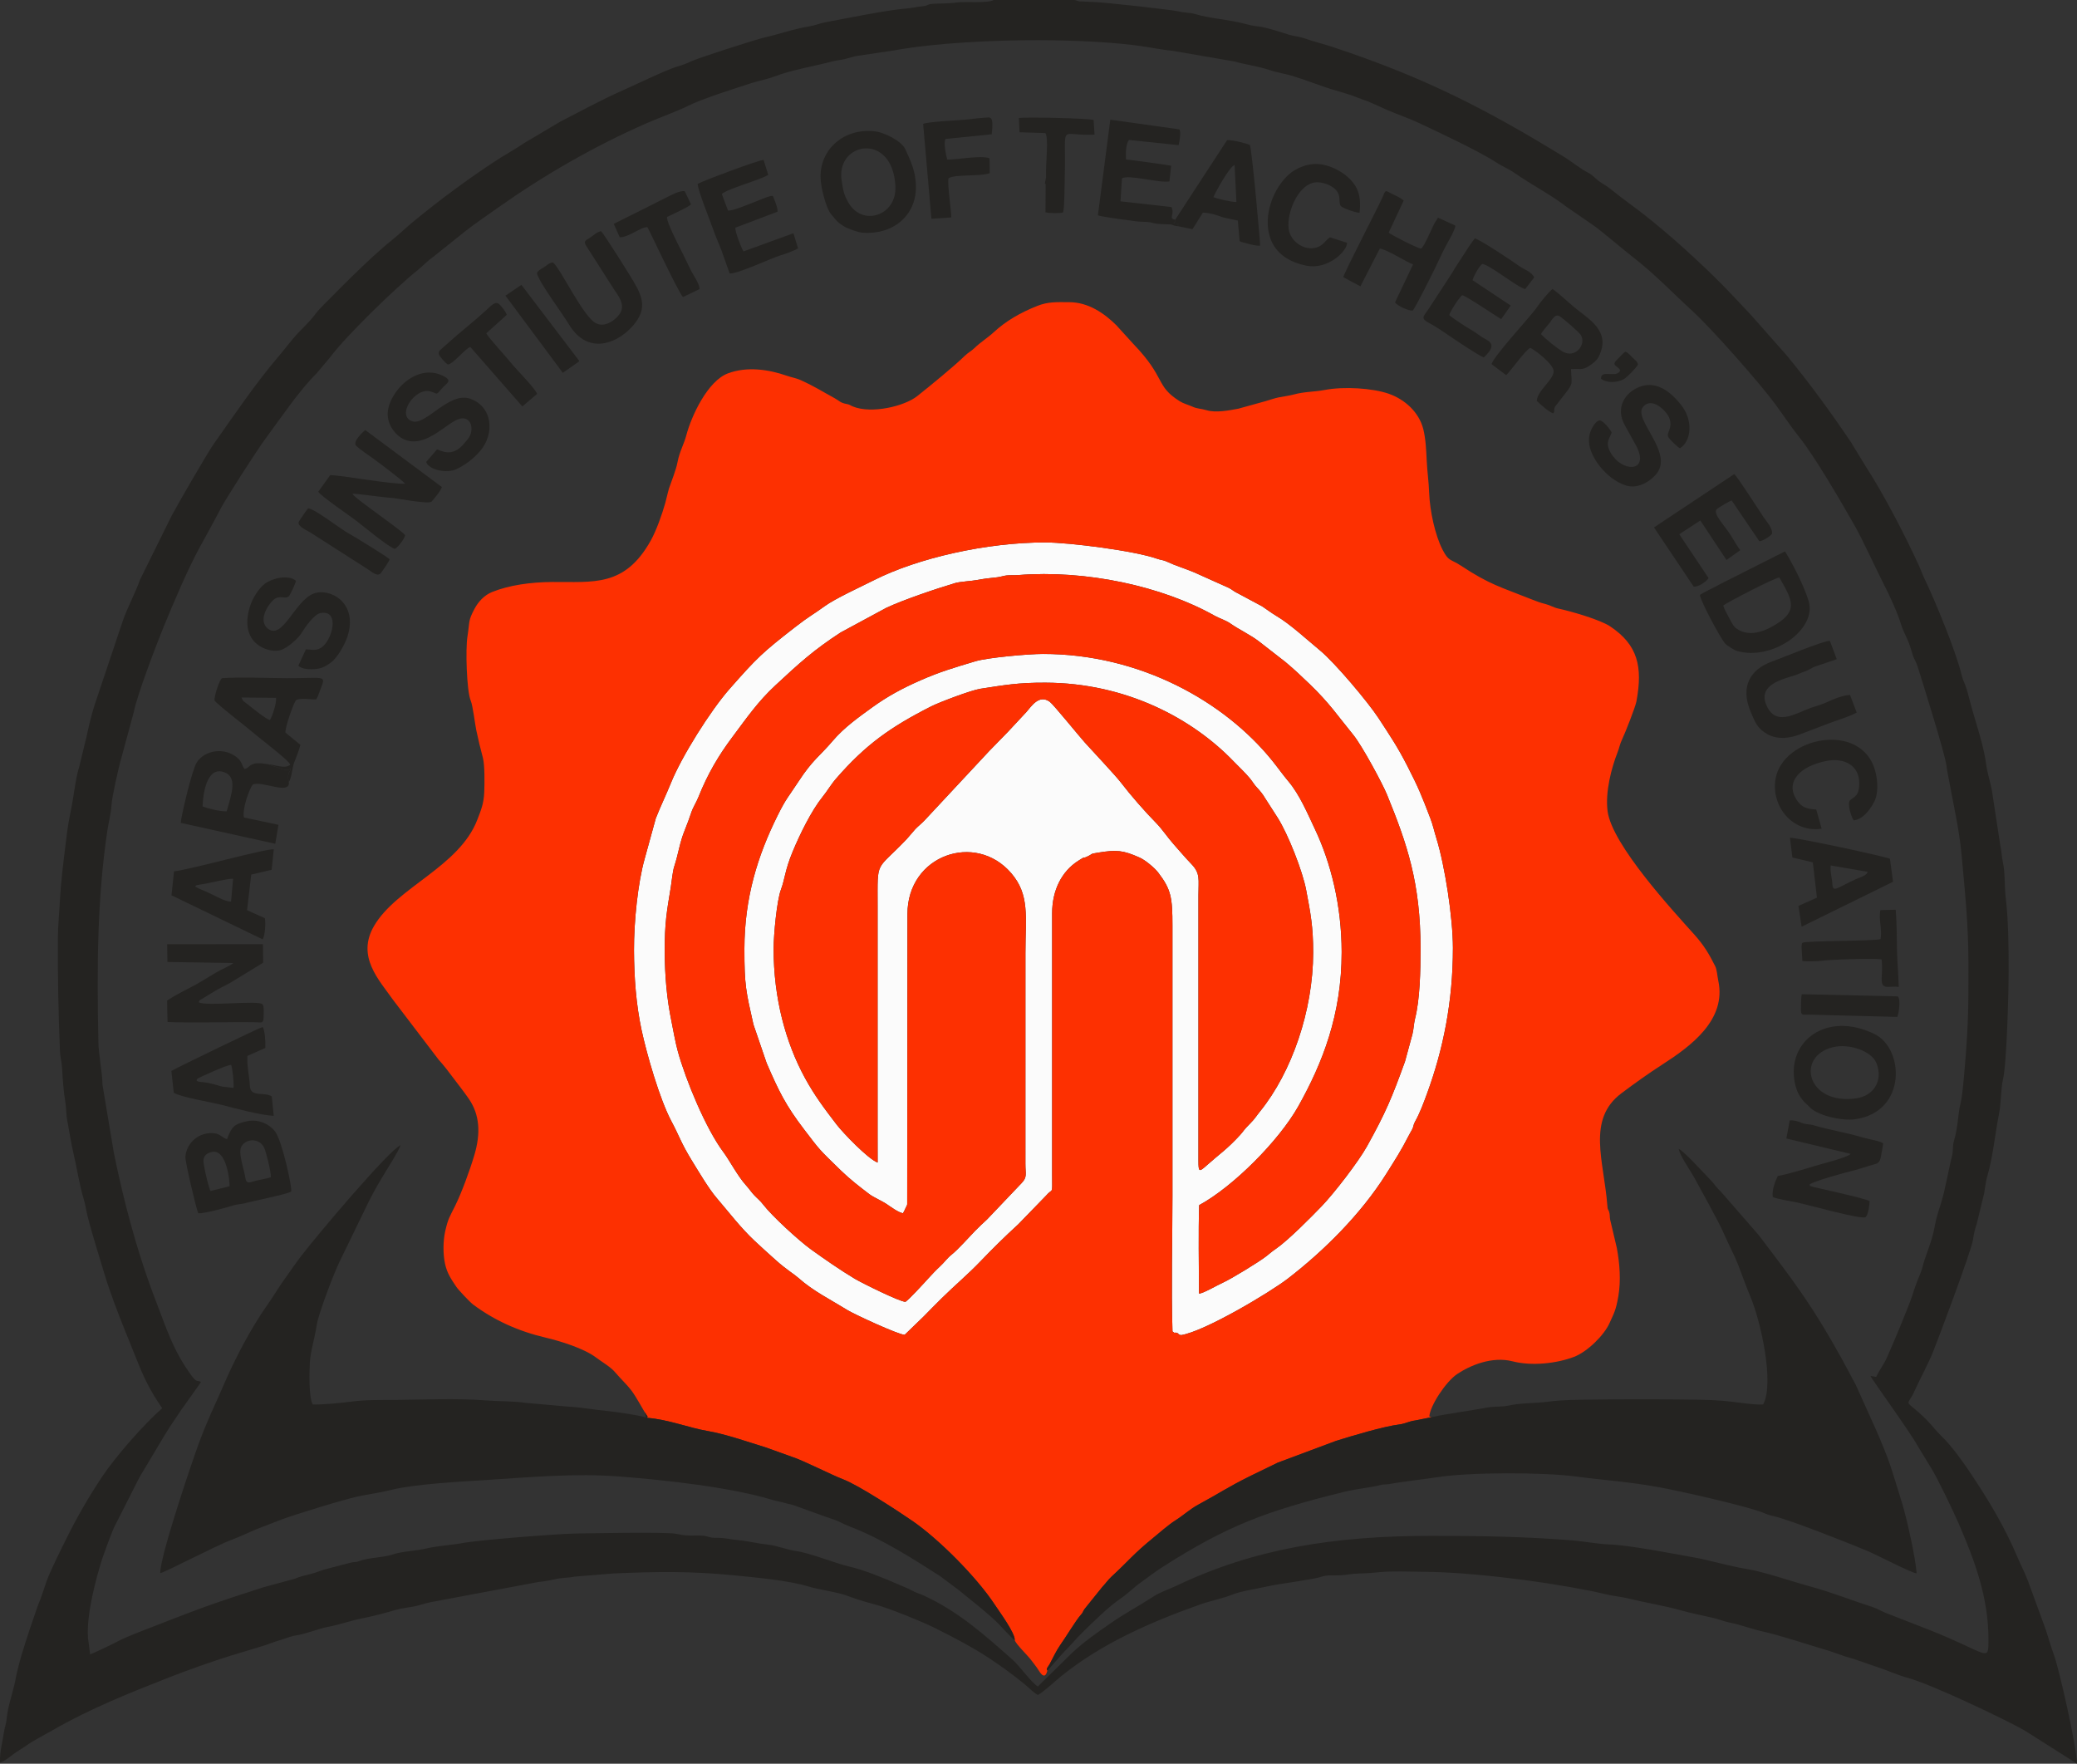 <svg width="53" height="45" viewBox="0 0 53 45" fill="none" xmlns="http://www.w3.org/2000/svg">
<rect x="0" y="0" width="53" height="45" fill="#333333" stroke="none"/>
<g clip-path="url(#clip0_2464_5842)">
<path fill-rule="evenodd" clip-rule="evenodd" d="M22.394 28.92L22.395 29.662C22.148 29.569 21.515 28.908 21.349 28.693C21.046 28.297 20.791 27.963 20.539 27.501C20.05 26.603 19.739 25.471 19.741 24.205C19.741 23.849 19.823 22.977 19.927 22.7C20.032 22.419 20.029 22.205 20.225 21.734C20.408 21.292 20.704 20.687 20.983 20.341C21.119 20.172 21.202 20.018 21.342 19.858C22.083 19.007 22.715 18.553 23.763 18.022C23.962 17.921 24.78 17.61 25.015 17.574C25.642 17.477 25.981 17.416 26.674 17.418C28.739 17.423 30.433 18.336 31.484 19.431C31.629 19.582 31.769 19.708 31.896 19.862C31.967 19.948 32.004 20.023 32.079 20.099C32.147 20.17 32.226 20.267 32.272 20.349L32.602 20.863C32.869 21.284 33.24 22.23 33.329 22.703C33.441 23.296 33.51 23.635 33.509 24.311C33.506 25.784 32.965 27.356 32.151 28.36C32.05 28.484 32.025 28.541 31.904 28.662C31.715 28.852 31.749 28.842 31.649 28.953C31.312 29.324 31.108 29.451 30.788 29.738C30.597 29.908 30.582 29.905 30.581 29.615V22.837C30.581 22.439 30.635 22.288 30.402 22.046C30.244 21.882 30.088 21.697 29.945 21.535C29.791 21.362 29.66 21.16 29.507 21.003C29.22 20.712 28.853 20.293 28.603 19.966C28.464 19.783 27.884 19.169 27.684 18.947C27.542 18.79 26.881 17.973 26.788 17.906C26.513 17.708 26.32 18.02 26.191 18.166L25.723 18.669C25.559 18.84 25.409 18.992 25.244 19.16L23.607 20.916C23.517 21.014 23.437 21.07 23.359 21.152L23.134 21.412C22.34 22.245 22.394 21.912 22.394 23.089L22.394 28.92V28.92ZM16.962 24.268C16.961 23.54 17.012 23.273 17.119 22.62C17.143 22.477 17.163 22.235 17.205 22.108C17.314 21.775 17.34 21.507 17.474 21.18C17.529 21.046 17.599 20.855 17.639 20.733C17.685 20.593 17.769 20.472 17.824 20.333C18.058 19.746 18.337 19.273 18.695 18.797C19.05 18.323 19.338 17.902 19.787 17.486C20.397 16.919 20.762 16.586 21.452 16.137L22.615 15.509C23.06 15.301 23.876 15.025 24.379 14.875C24.489 14.842 24.799 14.824 24.926 14.8C25.128 14.763 25.214 14.754 25.447 14.729C25.53 14.72 25.611 14.69 25.685 14.682C25.776 14.672 25.883 14.68 25.977 14.673C27.709 14.534 29.656 14.956 30.993 15.709C31.115 15.778 31.275 15.824 31.391 15.905C31.625 16.069 31.906 16.196 32.129 16.368L32.805 16.894C33.022 17.076 33.211 17.254 33.422 17.457C33.925 17.941 34.13 18.257 34.532 18.75C34.755 19.023 35.274 19.985 35.392 20.273C35.902 21.521 36.249 22.521 36.249 24.205C36.249 24.768 36.233 25.5 36.109 25.989C36.075 26.123 36.074 26.264 36.041 26.39L35.852 27.084C35.519 28.003 35.363 28.383 34.88 29.251C34.665 29.639 34.04 30.449 33.727 30.774C33.47 31.041 32.878 31.641 32.56 31.861C32.449 31.937 32.409 31.976 32.31 32.054C32.132 32.194 31.415 32.632 31.206 32.726C31.053 32.795 30.695 33.006 30.595 33.005C30.593 32.282 30.578 31.441 30.599 30.749C31.463 30.282 32.637 29.105 33.131 28.224C33.744 27.129 34.237 25.894 34.236 24.29C34.234 23.108 33.962 22.018 33.555 21.158C33.364 20.753 33.163 20.275 32.877 19.936C32.734 19.766 32.607 19.585 32.461 19.404C31.249 17.904 29.098 16.683 26.611 16.685C26.244 16.685 25.208 16.777 24.89 16.872C24.356 17.032 23.983 17.14 23.485 17.36C23.018 17.565 22.649 17.766 22.265 18.042C21.913 18.297 21.538 18.562 21.249 18.903C20.916 19.296 20.742 19.379 20.38 19.933C20.111 20.345 20.064 20.361 19.836 20.82C19.333 21.835 18.998 22.905 18.995 24.205C18.994 25.149 19.038 25.306 19.226 26.14L19.563 27.125C19.873 27.842 20.047 28.201 20.522 28.822C20.937 29.365 20.884 29.307 21.46 29.867C21.693 30.094 21.929 30.274 22.184 30.469C22.288 30.547 22.514 30.646 22.617 30.716C22.718 30.784 22.926 30.94 23.043 30.955L23.087 30.87C23.142 30.735 23.127 30.816 23.149 30.728L23.156 23.321C23.156 21.816 24.889 21.218 25.802 22.276C26.282 22.834 26.166 23.39 26.166 24.311L26.166 29.699C26.166 29.961 26.217 30.033 26.067 30.188L25.184 31.116C25.106 31.185 24.967 31.318 24.882 31.405C24.706 31.587 24.448 31.88 24.283 32.011C24.163 32.106 24.094 32.215 23.98 32.318C23.9 32.39 23.771 32.526 23.69 32.616C23.555 32.766 23.196 33.156 23.106 33.215C22.968 33.219 21.988 32.732 21.813 32.628C21.435 32.401 21.03 32.119 20.691 31.875C20.387 31.655 19.701 31.029 19.472 30.731C19.39 30.625 19.341 30.595 19.246 30.495C19.175 30.421 19.115 30.328 19.036 30.242C18.826 30.012 18.605 29.589 18.463 29.401C18.014 28.804 17.498 27.558 17.297 26.825C17.227 26.571 17.186 26.307 17.133 26.053C17.016 25.485 16.963 24.895 16.962 24.268L16.962 24.268ZM16.178 24.247C16.18 24.945 16.233 25.633 16.369 26.271C16.505 26.907 16.835 28.048 17.13 28.603C17.345 29.007 17.375 29.157 17.657 29.616C17.831 29.898 18.083 30.327 18.288 30.566C18.599 30.93 18.897 31.323 19.258 31.662C19.422 31.816 19.62 31.994 19.799 32.154C20.06 32.389 20.259 32.504 20.377 32.609C20.749 32.94 21.178 33.15 21.624 33.426C21.788 33.528 22.925 34.056 23.085 34.057L23.568 33.59C23.723 33.43 23.875 33.279 24.041 33.114C24.379 32.781 24.697 32.519 25.023 32.178C25.327 31.861 25.65 31.541 25.982 31.239L26.688 30.511C26.875 30.289 26.848 30.52 26.848 29.972V23.3C26.848 22.715 27.091 22.23 27.52 21.959C27.731 21.825 27.598 21.921 27.736 21.858C27.908 21.779 27.792 21.791 28.025 21.754C28.495 21.678 28.656 21.693 29.077 21.879C29.226 21.944 29.464 22.145 29.552 22.26C29.887 22.695 29.918 22.91 29.918 23.616V30.519C29.918 31.656 29.885 32.84 29.919 33.971C30.004 34.04 29.952 33.978 30.038 34.011C30.13 34.047 30 34.031 30.137 34.065C30.737 33.973 32.408 32.974 32.861 32.625C33.782 31.916 34.728 30.977 35.373 29.952C35.604 29.584 35.75 29.361 35.942 28.985C35.982 28.906 35.993 28.894 36.032 28.822C36.078 28.735 36.059 28.708 36.107 28.621C36.231 28.402 36.329 28.136 36.421 27.884C36.826 26.773 37.075 25.564 37.075 24.184C37.074 23.411 36.871 22.093 36.654 21.39C36.598 21.211 36.567 21.056 36.502 20.886C36.273 20.288 36.193 20.091 35.912 19.543C35.658 19.047 35.473 18.776 35.175 18.32C34.915 17.921 34.067 16.911 33.679 16.591C33.352 16.321 32.921 15.923 32.585 15.724C32.452 15.645 32.328 15.551 32.207 15.47L31.569 15.129C31.506 15.102 31.443 15.046 31.364 15.003L30.475 14.604C30.229 14.501 29.997 14.434 29.782 14.332C29.678 14.283 29.637 14.295 29.525 14.255C28.952 14.052 27.296 13.841 26.674 13.84C25.172 13.838 23.416 14.24 22.309 14.799C21.985 14.963 21.313 15.269 21.037 15.471C20.731 15.695 20.666 15.708 20.285 16.004C19.459 16.646 19.325 16.773 18.614 17.58C18.131 18.129 17.388 19.308 17.117 19.986C17.006 20.261 16.845 20.595 16.734 20.881L16.451 21.908C16.277 22.523 16.175 23.512 16.178 24.247V24.247Z" fill="#FBFBFB"/>
<path fill-rule="evenodd" clip-rule="evenodd" d="M22.394 23.09C22.394 21.912 22.34 22.245 23.134 21.413L23.359 21.153C23.437 21.071 23.517 21.015 23.607 20.916L25.244 19.16C25.409 18.992 25.559 18.84 25.723 18.669L26.191 18.167C26.32 18.02 26.513 17.708 26.788 17.906C26.881 17.973 27.542 18.79 27.684 18.947C27.884 19.169 28.463 19.784 28.603 19.966C28.853 20.293 29.22 20.712 29.507 21.003C29.66 21.16 29.791 21.363 29.945 21.536C30.088 21.698 30.244 21.882 30.402 22.046C30.635 22.288 30.581 22.439 30.581 22.837V29.615C30.581 29.906 30.597 29.909 30.788 29.738C31.108 29.451 31.312 29.324 31.649 28.954C31.749 28.843 31.716 28.852 31.904 28.662C32.025 28.541 32.05 28.484 32.151 28.36C32.964 27.356 33.505 25.785 33.509 24.311C33.51 23.636 33.441 23.296 33.329 22.703C33.24 22.23 32.869 21.284 32.602 20.863L32.272 20.349C32.226 20.268 32.147 20.17 32.079 20.1C32.004 20.023 31.967 19.948 31.896 19.862C31.769 19.709 31.629 19.583 31.484 19.432C30.433 18.337 28.739 17.424 26.674 17.418C25.981 17.416 25.642 17.477 25.015 17.574C24.78 17.61 23.962 17.921 23.763 18.022C22.715 18.553 22.083 19.007 21.342 19.858C21.202 20.018 21.119 20.172 20.983 20.341C20.704 20.687 20.408 21.292 20.225 21.735C20.029 22.205 20.032 22.419 19.927 22.7C19.823 22.977 19.741 23.849 19.741 24.205C19.739 25.472 20.05 26.604 20.539 27.501C20.791 27.963 21.046 28.297 21.349 28.693C21.515 28.908 22.148 29.57 22.395 29.662L22.394 28.92L22.394 23.09V23.09ZM16.178 24.247C16.175 23.512 16.277 22.523 16.451 21.909L16.734 20.881C16.845 20.596 17.006 20.261 17.117 19.986C17.389 19.309 18.131 18.13 18.615 17.58C19.325 16.773 19.459 16.647 20.285 16.004C20.666 15.708 20.731 15.695 21.038 15.471C21.313 15.27 21.985 14.963 22.309 14.8C23.416 14.24 25.172 13.838 26.674 13.84C27.296 13.841 28.952 14.053 29.525 14.256C29.637 14.295 29.678 14.283 29.782 14.333C29.997 14.435 30.229 14.502 30.475 14.604L31.364 15.003C31.443 15.046 31.507 15.102 31.57 15.129L32.207 15.47C32.328 15.552 32.452 15.646 32.585 15.725C32.921 15.924 33.352 16.321 33.679 16.591C34.067 16.911 34.915 17.921 35.176 18.321C35.473 18.777 35.659 19.048 35.912 19.543C36.193 20.091 36.273 20.288 36.502 20.887C36.567 21.056 36.598 21.211 36.654 21.39C36.871 22.093 37.074 23.412 37.075 24.184C37.075 25.564 36.826 26.774 36.421 27.884C36.329 28.136 36.231 28.402 36.107 28.622C36.059 28.708 36.078 28.736 36.032 28.823C35.993 28.895 35.982 28.906 35.942 28.985C35.75 29.362 35.604 29.585 35.373 29.952C34.728 30.977 33.782 31.917 32.861 32.625C32.408 32.974 30.737 33.974 30.137 34.066C30 34.031 30.131 34.047 30.038 34.012C29.952 33.978 30.005 34.041 29.919 33.972C29.885 32.841 29.918 31.657 29.918 30.52V23.616C29.918 22.91 29.887 22.695 29.552 22.26C29.464 22.145 29.226 21.945 29.077 21.879C28.656 21.693 28.495 21.679 28.025 21.754C27.793 21.791 27.908 21.78 27.736 21.858C27.598 21.921 27.731 21.826 27.52 21.959C27.091 22.23 26.848 22.716 26.848 23.3V29.973C26.848 30.521 26.875 30.29 26.688 30.511L25.982 31.239C25.65 31.542 25.327 31.861 25.023 32.178C24.697 32.519 24.379 32.781 24.041 33.114C23.875 33.279 23.723 33.431 23.568 33.591L23.085 34.057C22.925 34.056 21.788 33.528 21.625 33.427C21.178 33.15 20.749 32.941 20.378 32.61C20.259 32.505 20.06 32.389 19.799 32.155C19.621 31.995 19.422 31.817 19.258 31.662C18.897 31.323 18.599 30.93 18.288 30.567C18.084 30.328 17.831 29.899 17.657 29.616C17.375 29.157 17.345 29.007 17.13 28.604C16.835 28.048 16.506 26.908 16.369 26.271C16.233 25.633 16.181 24.946 16.178 24.247V24.247ZM16.459 36.043C16.514 36.088 16.433 36.005 16.488 36.087C16.49 36.089 16.519 36.133 16.519 36.133C16.578 36.231 16.487 36.084 16.519 36.176C17.057 36.219 17.57 36.429 18.063 36.513C18.513 36.589 19.081 36.79 19.531 36.927L20.215 37.173C20.483 37.256 21.203 37.626 21.518 37.746C21.916 37.898 22.932 38.565 23.283 38.807C23.959 39.272 24.919 40.239 25.376 40.93C25.514 41.138 25.907 41.672 25.894 41.848C25.923 41.95 26.218 42.23 26.31 42.353C26.382 42.451 26.433 42.505 26.506 42.621C26.58 42.741 26.671 42.84 26.728 42.624C26.687 42.572 26.743 42.536 26.785 42.458C26.861 42.316 26.968 42.093 27.056 41.971C27.182 41.797 27.467 41.324 27.577 41.206C27.648 41.131 27.619 41.134 27.676 41.053L28.127 40.492C28.207 40.407 28.283 40.301 28.366 40.225C28.811 39.816 28.91 39.659 29.425 39.24C29.586 39.109 29.811 38.909 29.991 38.794C30.219 38.649 30.364 38.504 30.591 38.383C31.121 38.098 31.303 37.958 31.912 37.656L32.605 37.319L34.094 36.763C34.506 36.634 35.303 36.395 35.711 36.344C35.861 36.325 35.958 36.261 36.112 36.243C36.142 36.239 36.527 36.16 36.528 36.159L36.473 36.14C36.492 35.864 36.894 35.254 37.181 35.06C37.502 34.843 38.069 34.597 38.599 34.734C39.085 34.859 39.721 34.789 40.165 34.62C40.505 34.49 40.932 34.07 41.071 33.759C41.191 33.491 41.233 33.436 41.296 33.074C41.365 32.675 41.331 32.233 41.257 31.839L41.088 31.123C41.073 31.046 41.084 30.984 41.059 30.912C41.029 30.829 41.025 30.889 41.015 30.753C40.929 29.621 40.483 28.564 41.375 27.894C41.697 27.652 42.071 27.384 42.426 27.156C43.143 26.694 44.063 26.022 43.846 25.019C43.821 24.904 43.813 24.742 43.768 24.652C43.612 24.34 43.477 24.116 43.243 23.854C42.706 23.254 41.135 21.56 41.022 20.698C40.957 20.198 41.126 19.581 41.272 19.207C41.322 19.081 41.331 18.992 41.393 18.863C41.473 18.696 41.732 18.036 41.758 17.895C41.923 17.004 41.791 16.453 41.088 15.982C40.832 15.811 40.094 15.598 39.764 15.527C39.642 15.501 39.555 15.441 39.442 15.413C39.306 15.379 39.224 15.348 39.108 15.302C38.273 14.969 38.02 14.92 37.28 14.433C37.008 14.254 36.968 14.334 36.807 14.018C36.625 13.663 36.486 13.048 36.468 12.566C36.458 12.286 36.42 12.04 36.406 11.745C36.393 11.477 36.38 11.19 36.319 10.949C36.209 10.513 35.843 10.187 35.434 10.045C35.026 9.904 34.299 9.855 33.802 9.95C33.525 10.002 33.288 9.99 33.011 10.066C32.914 10.092 32.735 10.12 32.634 10.138C32.538 10.156 32.395 10.206 32.294 10.235L31.601 10.427C31.378 10.468 31.029 10.54 30.788 10.466C30.641 10.421 30.559 10.436 30.42 10.372C30.323 10.328 30.203 10.299 30.107 10.239C29.471 9.841 29.767 9.655 28.918 8.773L28.486 8.298C28.179 7.993 27.772 7.712 27.288 7.71C26.948 7.707 26.741 7.699 26.478 7.802C26.038 7.975 25.668 8.19 25.36 8.475C25.204 8.619 25.018 8.732 24.861 8.885C24.784 8.959 24.701 8.998 24.616 9.082C24.323 9.365 23.755 9.828 23.406 10.106C23.075 10.369 22.235 10.564 21.765 10.372C21.688 10.34 21.689 10.323 21.606 10.308C21.442 10.28 21.415 10.224 21.3 10.161C20.965 9.98 20.816 9.873 20.419 9.693C20.325 9.65 20.194 9.628 20.078 9.587C19.607 9.424 19.061 9.345 18.576 9.526C18.058 9.719 17.642 10.614 17.512 11.11C17.456 11.326 17.339 11.523 17.289 11.79C17.264 11.925 17.226 12.015 17.188 12.136L17.073 12.457C17.035 12.583 17.013 12.701 16.977 12.83C16.896 13.121 16.748 13.536 16.608 13.788C15.941 14.987 15.138 14.841 14.092 14.849C13.539 14.853 12.996 14.929 12.559 15.104C12.356 15.185 12.203 15.356 12.108 15.534C11.94 15.85 11.991 15.846 11.928 16.241C11.876 16.567 11.907 17.631 12.013 17.881C12.066 18.006 12.117 18.45 12.152 18.624C12.201 18.858 12.263 19.118 12.322 19.334C12.372 19.521 12.365 19.981 12.357 20.207C12.346 20.507 12.269 20.682 12.182 20.91C11.719 22.123 10.118 22.637 9.543 23.628C9.091 24.409 9.672 25.001 10.033 25.515L11.191 27.035C11.341 27.2 11.461 27.363 11.584 27.526C11.711 27.696 11.838 27.854 11.962 28.034C12.244 28.443 12.268 28.918 12.106 29.465C11.991 29.858 11.775 30.442 11.614 30.766C11.468 31.061 11.435 31.087 11.36 31.417C11.307 31.653 11.3 31.986 11.356 32.244C11.411 32.5 11.526 32.654 11.646 32.835C11.694 32.908 11.988 33.222 12.076 33.287C12.612 33.686 13.22 33.963 13.915 34.127C14.304 34.218 14.903 34.406 15.204 34.632C15.366 34.755 15.58 34.873 15.701 35.018C15.827 35.169 15.994 35.321 16.118 35.486C16.235 35.64 16.443 36.026 16.46 36.043L16.459 36.043ZM16.963 24.268C16.964 24.895 17.016 25.485 17.133 26.053C17.186 26.307 17.227 26.571 17.297 26.825C17.498 27.558 18.014 28.804 18.463 29.401C18.605 29.589 18.827 30.012 19.037 30.242C19.115 30.328 19.175 30.421 19.246 30.495C19.341 30.595 19.391 30.625 19.473 30.731C19.701 31.029 20.387 31.655 20.691 31.875C21.03 32.119 21.435 32.401 21.814 32.628C21.988 32.732 22.969 33.219 23.106 33.215C23.196 33.156 23.555 32.766 23.69 32.616C23.771 32.526 23.9 32.39 23.98 32.318C24.094 32.215 24.163 32.106 24.283 32.011C24.448 31.88 24.706 31.587 24.882 31.405C24.967 31.318 25.106 31.185 25.184 31.116L26.067 30.188C26.217 30.033 26.166 29.961 26.166 29.699L26.167 24.311C26.167 23.39 26.283 22.834 25.802 22.276C24.89 21.218 23.156 21.816 23.156 23.321L23.15 30.728C23.127 30.816 23.142 30.735 23.087 30.87L23.043 30.955C22.927 30.94 22.718 30.784 22.617 30.716C22.514 30.646 22.288 30.547 22.185 30.469C21.929 30.274 21.694 30.094 21.46 29.867C20.884 29.307 20.937 29.365 20.523 28.822C20.048 28.201 19.873 27.842 19.563 27.125L19.226 26.14C19.038 25.306 18.994 25.149 18.996 24.205C18.998 22.905 19.333 21.835 19.837 20.82C20.064 20.361 20.111 20.345 20.38 19.933C20.742 19.379 20.916 19.296 21.249 18.903C21.539 18.562 21.913 18.297 22.266 18.042C22.649 17.766 23.019 17.565 23.485 17.36C23.983 17.14 24.357 17.032 24.89 16.872C25.208 16.777 26.244 16.685 26.611 16.685C29.098 16.683 31.249 17.904 32.461 19.404C32.608 19.585 32.734 19.766 32.878 19.936C33.163 20.275 33.364 20.753 33.556 21.158C33.963 22.018 34.235 23.108 34.236 24.29C34.237 25.894 33.744 27.129 33.131 28.224C32.637 29.105 31.463 30.282 30.6 30.749C30.578 31.441 30.593 32.282 30.596 33.005C30.695 33.006 31.054 32.795 31.206 32.726C31.416 32.632 32.132 32.194 32.31 32.054C32.409 31.976 32.449 31.937 32.56 31.861C32.878 31.641 33.47 31.041 33.727 30.774C34.041 30.449 34.665 29.639 34.881 29.251C35.363 28.383 35.519 28.003 35.852 27.084L36.041 26.39C36.074 26.264 36.075 26.123 36.109 25.989C36.233 25.5 36.249 24.768 36.249 24.205C36.249 22.521 35.902 21.522 35.392 20.273C35.274 19.985 34.755 19.023 34.533 18.75C34.131 18.257 33.925 17.941 33.422 17.457C33.211 17.254 33.023 17.076 32.805 16.894L32.129 16.368C31.907 16.196 31.625 16.069 31.391 15.905C31.275 15.824 31.116 15.778 30.993 15.709C29.656 14.956 27.709 14.534 25.977 14.673C25.883 14.68 25.776 14.672 25.685 14.682C25.611 14.69 25.53 14.72 25.447 14.729C25.214 14.754 25.128 14.763 24.926 14.8C24.799 14.824 24.489 14.842 24.379 14.875C23.876 15.025 23.06 15.301 22.615 15.509L21.452 16.137C20.762 16.586 20.397 16.919 19.787 17.486C19.338 17.902 19.05 18.323 18.695 18.797C18.338 19.273 18.058 19.746 17.824 20.333C17.769 20.472 17.686 20.593 17.64 20.733C17.6 20.855 17.529 21.046 17.474 21.18C17.34 21.507 17.315 21.775 17.205 22.108C17.163 22.235 17.143 22.477 17.12 22.62C17.012 23.273 16.961 23.54 16.963 24.268L16.963 24.268Z" fill="#FD3001"/>
<path fill-rule="evenodd" clip-rule="evenodd" d="M50.23 24.584L50.229 25.321C50.227 26.077 50.18 26.769 50.113 27.499C50.095 27.697 50.065 28.009 50.025 28.166C49.975 28.363 49.966 28.611 49.926 28.825C49.906 28.934 49.887 29.019 49.856 29.126C49.824 29.239 49.842 29.365 49.815 29.475C49.714 29.873 49.645 30.328 49.529 30.701C49.466 30.902 49.405 31.078 49.368 31.296C49.317 31.592 49.199 31.881 49.102 32.169C49.073 32.258 49.05 32.381 49.015 32.463C48.95 32.612 48.855 32.862 48.81 33.013C48.73 33.282 48.297 34.311 48.152 34.633C48.068 34.819 47.962 34.95 47.874 35.131L47.73 35.106C47.763 35.194 48.749 36.547 48.933 36.89L49.276 37.452C49.433 37.695 49.88 38.637 49.983 38.877C50.38 39.801 50.743 40.741 50.741 41.843C50.74 42.433 50.739 42.186 49.242 41.59L48.132 41.158C48.03 41.118 47.877 41.031 47.775 40.999C47.248 40.833 46.749 40.629 46.215 40.484C45.739 40.356 45.01 40.101 44.577 40.033C44.29 39.987 44.015 39.913 43.727 39.847C43.594 39.817 43.432 39.774 43.317 39.754C42.732 39.649 41.607 39.427 41.073 39.406C40.779 39.395 40.415 39.327 40.142 39.304C38.939 39.206 37.758 39.186 36.555 39.186C34.022 39.185 31.997 39.517 30.018 40.46C29.812 40.558 29.606 40.621 29.427 40.738C29.078 40.966 28.687 41.173 28.351 41.409C27.997 41.656 27.692 41.863 27.371 42.159L26.484 43.029C26.33 42.947 26.021 42.51 25.846 42.354C25.13 41.719 24.443 41.103 23.557 40.703C23.433 40.647 23.372 40.641 23.259 40.575C23.191 40.536 23.018 40.466 22.956 40.439C22.57 40.271 22.081 40.066 21.669 39.969C21.306 39.884 20.668 39.623 20.32 39.576C20.099 39.545 19.813 39.433 19.601 39.411C19.329 39.383 19.102 39.32 18.84 39.296C18.678 39.281 18.553 39.253 18.443 39.243C18.255 39.225 18.221 39.259 18.046 39.202C17.932 39.165 17.754 39.181 17.617 39.179C17.412 39.175 17.383 39.154 17.232 39.131C16.924 39.084 14.992 39.122 14.661 39.128C14.197 39.137 12.211 39.292 11.798 39.371C11.537 39.422 11.162 39.441 10.896 39.505C10.621 39.571 10.264 39.58 10.021 39.661C9.761 39.748 9.404 39.737 9.157 39.833C9.069 39.868 9.019 39.848 8.939 39.873L8.32 40.034C8.191 40.064 8.089 40.12 7.948 40.154C7.85 40.178 7.627 40.23 7.537 40.277L6.724 40.498C6.211 40.663 5.675 40.835 5.176 41.017C4.641 41.213 4.192 41.393 3.681 41.59C3.475 41.67 3.145 41.798 2.958 41.903C2.88 41.947 2.304 42.217 2.3 42.212L2.244 41.781C2.203 41.193 2.454 40.253 2.607 39.776C2.643 39.665 2.888 38.992 2.933 38.927L3.514 37.781C3.581 37.645 3.652 37.538 3.729 37.408C3.89 37.136 4.019 36.922 4.171 36.668C4.32 36.418 4.479 36.187 4.638 35.954L5.127 35.266C5.058 35.2 5.038 35.301 4.9 35.115C4.422 34.47 4.26 33.927 3.977 33.193C3.67 32.397 3.432 31.619 3.202 30.72C3.094 30.293 2.994 29.849 2.903 29.401L2.616 27.68C2.608 27.32 2.517 26.947 2.51 26.563C2.474 24.751 2.473 22.974 2.741 21.18C2.77 20.988 2.835 20.751 2.845 20.542C2.855 20.341 3.033 19.548 3.1 19.327L3.414 18.168C3.496 17.743 3.983 16.464 4.178 15.988C4.424 15.389 4.802 14.496 5.108 13.942C5.294 13.605 5.444 13.336 5.626 12.985C5.763 12.721 6.559 11.482 6.786 11.176C7.171 10.659 7.639 9.958 8.083 9.521L8.419 9.122C8.824 8.574 10.1 7.338 10.648 6.901C10.777 6.799 10.906 6.656 11.046 6.561L11.865 5.906C12.14 5.69 12.428 5.497 12.736 5.279C13.854 4.488 15.179 3.718 16.521 3.135C16.821 3.005 17.317 2.823 17.561 2.699C17.898 2.527 18.777 2.248 19.192 2.115C19.382 2.055 19.593 2.018 19.765 1.951C20.185 1.787 20.785 1.688 21.234 1.568C21.345 1.538 21.44 1.536 21.556 1.507C21.636 1.487 21.769 1.448 21.832 1.432L22.812 1.287C23.86 1.091 25.423 1.022 26.506 1.025C27.33 1.027 28.474 1.067 29.288 1.202C29.467 1.231 29.745 1.282 29.927 1.297L31.502 1.569C31.788 1.651 32.11 1.689 32.399 1.788C32.593 1.854 32.796 1.881 32.99 1.94C33.368 2.056 33.717 2.203 34.087 2.309C34.28 2.364 34.488 2.426 34.648 2.493C34.725 2.525 34.84 2.563 34.913 2.589L35.417 2.814C35.683 2.928 35.967 3.024 36.228 3.147C36.697 3.369 37.745 3.858 38.182 4.145C38.343 4.251 38.492 4.304 38.65 4.414C39.087 4.72 39.566 4.961 39.991 5.289L40.642 5.737C40.782 5.824 41.474 6.412 41.67 6.562C42.214 6.98 42.7 7.49 43.207 7.955C43.692 8.4 44.891 9.759 45.289 10.297C45.482 10.557 45.686 10.871 45.912 11.152C46.31 11.648 46.987 12.813 47.331 13.419C47.54 13.787 47.871 14.518 48.073 14.913C48.221 15.2 48.416 15.621 48.517 15.95C48.568 16.118 48.668 16.278 48.731 16.464C48.764 16.56 48.784 16.636 48.818 16.741C48.842 16.814 48.901 16.9 48.931 16.998C49.058 17.412 49.639 19.244 49.672 19.555C49.683 19.658 49.708 19.768 49.73 19.887C49.839 20.492 49.994 21.154 50.052 21.785C50.139 22.721 50.229 23.587 50.23 24.584V24.584ZM27.422 0H25.355C25.227 0.088 24.592 0.037 24.425 0.062C24.169 0.101 23.913 0.081 23.744 0.104C23.662 0.116 23.665 0.148 23.551 0.159C23.377 0.175 23.259 0.208 23.129 0.217C22.648 0.253 21.559 0.475 21.04 0.573C20.92 0.595 20.8 0.649 20.658 0.672C20.244 0.738 19.91 0.866 19.485 0.962C19.31 1.002 17.818 1.477 17.641 1.563C17.526 1.619 17.423 1.658 17.285 1.697C17.034 1.767 16.173 2.18 15.924 2.291C15.34 2.549 14.829 2.831 14.291 3.107L13.366 3.656C13.209 3.767 12.97 3.901 12.793 4.012C12.092 4.453 11.183 5.126 10.541 5.659C10.361 5.808 10.192 5.973 10.022 6.109C9.683 6.379 9.323 6.722 8.994 7.042C8.822 7.21 8.666 7.365 8.508 7.527C8.366 7.673 8.142 7.881 8.038 8.025C7.916 8.195 7.713 8.378 7.574 8.531C7.416 8.706 7.279 8.892 7.125 9.073C6.522 9.78 6.01 10.541 5.457 11.323C5.288 11.562 4.506 12.917 4.381 13.157L3.573 14.791C3.457 15.12 3.263 15.478 3.143 15.813L2.407 18.008C2.327 18.276 2.268 18.506 2.21 18.787L2.018 19.579C1.948 19.788 1.899 20.155 1.861 20.393C1.821 20.646 1.746 20.949 1.712 21.234C1.642 21.821 1.559 22.385 1.527 23.006C1.512 23.303 1.48 23.593 1.477 23.932C1.47 24.893 1.491 25.876 1.53 26.816C1.537 26.985 1.575 27.096 1.583 27.236C1.6 27.544 1.62 27.829 1.668 28.126C1.692 28.269 1.689 28.462 1.716 28.594C1.764 28.833 1.811 29.158 1.869 29.401C1.96 29.781 2.026 30.238 2.138 30.601C2.174 30.716 2.196 30.872 2.227 30.998C2.351 31.498 2.525 32.027 2.664 32.5C2.737 32.747 2.828 32.998 2.915 33.239C3.088 33.715 3.281 34.166 3.47 34.644C3.67 35.153 3.829 35.482 4.139 35.929C3.667 36.344 2.949 37.164 2.607 37.676C2.274 38.176 1.97 38.699 1.702 39.241C1.573 39.503 1.277 40.088 1.184 40.357C1.111 40.57 1.049 40.774 0.966 40.966L0.755 41.581C0.616 42.006 0.48 42.413 0.393 42.864C0.327 43.201 0.199 43.523 0.169 43.864C0.158 43.996 0.119 44.059 0.099 44.206C0.063 44.469 -0.006 44.661 9.87395e-05 44.969C0.095 44.957 0.283 44.801 0.337 44.76C0.448 44.673 0.555 44.622 0.667 44.541C0.862 44.401 1.12 44.274 1.346 44.144C2.286 43.602 3.287 43.202 4.304 42.802C4.729 42.635 5.469 42.37 5.894 42.242C6.18 42.156 6.438 42.079 6.724 41.99C6.853 41.95 6.994 41.89 7.112 41.858C7.244 41.822 7.416 41.748 7.527 41.732C7.837 41.685 8.088 41.562 8.383 41.506C8.681 41.449 8.951 41.348 9.252 41.289C9.512 41.239 9.859 41.148 10.105 41.074C10.237 41.035 10.409 41.018 10.558 40.989C10.691 40.963 10.85 40.907 10.988 40.879L13.732 40.365C13.838 40.357 14.079 40.315 14.177 40.29C14.32 40.254 14.505 40.26 14.66 40.227L15.654 40.146C16.779 40.097 17.617 40.084 18.744 40.195C19.288 40.248 20.123 40.325 20.615 40.474C20.887 40.556 21.215 40.597 21.495 40.675C21.607 40.706 21.752 40.767 21.88 40.807C22.007 40.846 22.185 40.902 22.309 40.932C22.631 41.009 23.557 41.386 23.858 41.538C24.337 41.779 24.801 42.019 25.239 42.306C25.544 42.507 25.89 42.759 26.174 42.995C26.27 43.076 26.379 43.191 26.484 43.246C26.609 43.187 26.959 42.864 27.087 42.761C28.129 41.921 29.382 41.378 30.637 40.933C30.876 40.849 31.223 40.778 31.459 40.681C31.663 40.596 32.109 40.531 32.35 40.474C32.599 40.416 33.554 40.293 33.71 40.233C33.858 40.176 34.029 40.203 34.212 40.192C34.389 40.182 34.486 40.15 34.697 40.147C34.88 40.144 35.049 40.128 35.21 40.112C35.529 40.081 35.972 40.101 36.302 40.103C36.969 40.107 37.673 40.17 38.31 40.241C39.115 40.332 39.884 40.451 40.649 40.602C40.78 40.628 40.948 40.674 41.093 40.702C41.227 40.728 41.406 40.748 41.547 40.783C41.964 40.887 42.47 40.967 42.872 41.082C43.156 41.163 43.45 41.217 43.746 41.287C43.879 41.319 43.966 41.364 44.151 41.402C44.437 41.46 44.702 41.566 44.996 41.63C45.424 41.724 46.204 41.984 46.682 42.123L47.083 42.263C47.377 42.341 47.633 42.447 47.895 42.531C48.145 42.612 48.439 42.746 48.692 42.813C49.284 42.972 51.195 43.882 51.673 44.158L53 45C52.985 44.532 52.547 42.592 52.41 42.22C52.334 42.012 52.274 41.795 52.205 41.586L51.755 40.353C51.682 40.151 51.573 39.949 51.491 39.754C51.148 38.942 50.745 38.278 50.283 37.587C50.089 37.295 49.805 36.896 49.542 36.643C49.397 36.502 49.281 36.342 49.138 36.203C48.565 35.642 48.647 35.953 48.866 35.466C49.018 35.128 49.189 34.833 49.33 34.484C49.442 34.206 50.3 31.933 50.346 31.631C50.368 31.483 50.395 31.355 50.44 31.231L50.63 30.452C50.643 30.364 50.682 30.104 50.704 30.033C50.856 29.53 50.904 28.952 51.012 28.408C51.065 28.139 51.055 27.783 51.112 27.538C51.211 27.113 51.256 25.243 51.256 24.774C51.255 24.14 51.249 23.475 51.18 22.892C51.146 22.599 51.169 22.261 51.106 21.986C51.076 21.85 51.077 21.716 51.043 21.572L50.85 20.31C50.818 20.028 50.715 19.756 50.684 19.512C50.62 19.009 50.411 18.427 50.289 17.969C50.251 17.827 50.222 17.71 50.184 17.582C50.144 17.448 50.084 17.347 50.059 17.235C49.932 16.674 49.38 15.325 49.109 14.767C49.054 14.655 49.018 14.543 48.964 14.426C48.614 13.661 48.059 12.591 47.61 11.902L47.234 11.285C46.701 10.495 46.168 9.766 45.584 9.058L44.674 8.029C44.351 7.691 44.075 7.383 43.712 7.03C43.105 6.441 42.333 5.745 41.631 5.232C41.432 5.086 41.261 4.956 41.082 4.811C40.98 4.729 40.889 4.689 40.793 4.616C40.703 4.546 40.631 4.458 40.524 4.406C40.335 4.312 40.111 4.126 39.937 4.019C37.918 2.782 36.386 1.99 34.022 1.204C33.766 1.119 33.521 1.061 33.28 0.976C33.159 0.933 33.002 0.922 32.88 0.882C32.722 0.831 32.291 0.691 32.123 0.676C31.96 0.662 31.861 0.632 31.713 0.594C31.341 0.5 30.827 0.462 30.496 0.358C30.376 0.32 30.209 0.327 30.078 0.291C29.952 0.256 28.155 0.054 27.899 0.051C27.811 0.05 27.735 0.044 27.661 0.039C27.624 0.037 27.573 0.038 27.541 0.035L27.422 0L27.422 0Z" fill="#242321"/>
<path fill-rule="evenodd" clip-rule="evenodd" d="M36.528 36.159C36.526 36.16 36.142 36.239 36.111 36.243C35.957 36.261 35.861 36.325 35.71 36.344C35.302 36.395 34.506 36.634 34.094 36.763L32.605 37.319L31.912 37.656C31.303 37.958 31.12 38.097 30.59 38.383C30.364 38.504 30.219 38.648 29.991 38.794C29.811 38.908 29.586 39.108 29.425 39.24C28.91 39.659 28.81 39.816 28.365 40.225C28.282 40.301 28.207 40.407 28.127 40.492L27.675 41.053C27.619 41.134 27.647 41.131 27.577 41.206C27.467 41.324 27.181 41.797 27.055 41.971C26.967 42.093 26.86 42.316 26.785 42.458C26.743 42.536 26.687 42.572 26.728 42.624C26.745 42.616 27.088 42.209 27.171 42.128C27.319 41.982 27.466 41.802 27.621 41.651C27.919 41.361 28.285 40.995 28.606 40.778C28.77 40.667 28.934 40.499 29.12 40.368C29.3 40.24 29.471 40.105 29.663 39.983C31.311 38.928 32.311 38.556 34.269 38.071C34.678 37.97 34.97 37.961 35.241 37.886C35.308 37.868 35.376 37.879 35.453 37.865C35.793 37.801 36.352 37.741 36.668 37.691C37.507 37.559 39.386 37.562 40.224 37.673C40.95 37.77 41.552 37.805 42.291 37.938C42.926 38.052 44.431 38.401 44.913 38.566C45.051 38.614 45.083 38.647 45.25 38.682C45.667 38.771 47.169 39.373 47.629 39.561C47.852 39.653 48.788 40.14 48.908 40.144C48.887 39.788 48.665 38.775 48.544 38.376L48.295 37.571C48.18 37.2 48.012 36.799 47.852 36.436L47.359 35.343C47.248 35.137 47.117 34.886 46.992 34.659C46.248 33.315 45.809 32.739 44.874 31.508L43.892 30.381C43.773 30.275 43.753 30.212 43.645 30.102C43.486 29.942 42.962 29.361 42.839 29.315C42.848 29.459 43.159 29.907 43.235 30.048C43.416 30.389 43.856 31.16 44.005 31.509C44.114 31.764 44.254 32.017 44.349 32.26C44.453 32.525 44.553 32.818 44.66 33.068C44.92 33.672 45.29 35.297 44.99 35.834C44.753 35.852 44.233 35.762 43.965 35.74C43.603 35.711 43.218 35.711 42.847 35.707C42.1 35.699 41.382 35.7 40.63 35.71C40.258 35.715 39.857 35.715 39.53 35.761C39.192 35.807 38.811 35.791 38.497 35.862C38.345 35.897 38.12 35.881 37.966 35.91C37.459 36.006 36.967 36.061 36.528 36.159L36.528 36.159Z" fill="#242321"/>
<path fill-rule="evenodd" clip-rule="evenodd" d="M25.894 41.848C25.906 41.672 25.514 41.138 25.376 40.93C24.919 40.239 23.959 39.272 23.283 38.806C22.932 38.565 21.916 37.898 21.518 37.746C21.203 37.625 20.483 37.256 20.215 37.172L19.531 36.927C19.081 36.79 18.513 36.589 18.063 36.513C17.57 36.429 17.057 36.218 16.519 36.176C16.487 36.084 16.578 36.231 16.519 36.132C16.519 36.132 16.489 36.089 16.488 36.087C16.433 36.005 16.514 36.087 16.459 36.042L16.485 36.165C16.267 36.104 15.748 36.026 15.503 36.002C15.162 35.97 14.803 35.903 14.47 35.887L13.42 35.794C13.122 35.747 12.7 35.755 12.372 35.729C11.684 35.675 10.805 35.711 10.101 35.718C9.733 35.722 9.337 35.712 8.997 35.758C8.754 35.791 8.2 35.847 7.978 35.833C7.88 35.638 7.891 35.055 7.906 34.77C7.92 34.485 8.041 34.108 8.079 33.823C8.118 33.533 8.534 32.448 8.675 32.17L9.412 30.653C9.546 30.385 9.683 30.152 9.821 29.926C9.917 29.768 10.176 29.36 10.223 29.218C9.929 29.339 8.081 31.528 7.694 32.035C7.54 32.237 7.405 32.437 7.253 32.648C7.105 32.855 6.973 33.081 6.823 33.293C6.388 33.911 5.999 34.661 5.693 35.369C5.437 35.962 5.311 36.185 5.062 36.858C4.938 37.192 4.09 39.67 4.088 40.136C4.171 40.141 5.474 39.45 5.913 39.286C6.095 39.218 6.355 39.099 6.531 39.022L7.183 38.77C7.541 38.636 8.891 38.22 9.229 38.161C9.494 38.114 9.757 38.07 9.995 38.011C10.609 37.861 11.754 37.804 12.407 37.762C13.502 37.691 14.672 37.583 15.821 37.673C16.972 37.763 18.657 37.947 19.704 38.268C19.816 38.302 19.944 38.32 20.063 38.357C20.125 38.377 20.19 38.382 20.25 38.404L21.052 38.694C21.124 38.72 21.315 38.779 21.38 38.81C21.486 38.862 21.574 38.906 21.685 38.949C22.505 39.262 23.288 39.767 23.985 40.211L24.491 40.59C24.645 40.722 24.803 40.842 24.978 40.986C25.139 41.119 25.3 41.255 25.45 41.401C25.549 41.498 25.821 41.807 25.894 41.848V41.848Z" fill="#242321"/>
<path fill-rule="evenodd" clip-rule="evenodd" d="M46.175 30.225C46.235 30.148 47.109 29.909 47.278 29.87C47.461 29.827 47.656 29.751 47.847 29.702C47.955 29.674 47.98 29.608 48.001 29.486C48.012 29.425 48.055 29.187 48.055 29.172C47.981 29.121 47.841 29.097 47.753 29.076C47.683 29.06 47.554 29.028 47.469 29.004C47.118 28.901 46.654 28.823 46.288 28.713C46.165 28.677 46.088 28.696 45.969 28.647C45.886 28.613 45.797 28.579 45.67 28.586L45.583 29.048L47.223 29.441C47.155 29.53 46.473 29.698 46.318 29.747C46.142 29.804 45.525 29.986 45.366 30.003C45.303 30.129 45.21 30.355 45.237 30.541C45.335 30.588 45.693 30.649 45.837 30.677C46.107 30.729 47.503 31.126 47.607 31.054C47.669 30.998 47.708 30.751 47.708 30.646C47.593 30.571 46.283 30.294 46.241 30.275C46.178 30.248 46.201 30.285 46.175 30.225L46.175 30.225Z" fill="#242321"/>
<path fill-rule="evenodd" clip-rule="evenodd" d="M43.974 15.449C44.064 15.373 45.295 14.737 45.404 14.734C45.743 15.326 45.925 15.608 45.194 16.001C44.975 16.119 44.659 16.229 44.374 16.077C44.23 15.999 44.209 15.92 44.142 15.801C44.108 15.741 43.983 15.512 43.974 15.449ZM43.378 15.179C43.382 15.32 43.913 16.305 44.024 16.423C44.066 16.467 44.246 16.585 44.318 16.607C45.211 16.874 46.373 16.066 46.152 15.335C46.031 14.937 45.744 14.383 45.549 14.068L43.913 14.893C43.764 14.982 43.499 15.096 43.378 15.179H43.378Z" fill="#242321"/>
<path fill-rule="evenodd" clip-rule="evenodd" d="M46.766 26.72C47.18 26.617 47.758 26.814 47.881 27.122C48.063 27.576 47.808 27.959 47.37 28.023C46.113 28.206 45.813 26.958 46.766 26.72ZM45.801 27.636C45.883 28.041 46.128 28.187 46.157 28.225C46.337 28.455 46.998 28.607 47.34 28.557C48.667 28.365 48.59 26.755 47.837 26.385C46.617 25.785 45.581 26.562 45.801 27.636H45.801Z" fill="#242321"/>
<path fill-rule="evenodd" clip-rule="evenodd" d="M44.407 14.037C44.35 13.968 44.229 13.764 44.178 13.679C44.02 13.416 43.682 13.093 43.814 12.985C43.864 12.944 44.136 12.784 44.187 12.768L44.895 13.811C44.987 13.8 45.165 13.691 45.219 13.618C45.232 13.462 45.074 13.305 45.002 13.195C44.883 13.015 44.314 12.129 44.253 12.097L42.206 13.457L43.22 14.97C43.347 14.973 43.549 14.84 43.597 14.747L42.851 13.631L43.388 13.28L44.056 14.288L44.407 14.037V14.037Z" fill="#242321"/>
<path fill-rule="evenodd" clip-rule="evenodd" d="M47.207 17.73C46.987 17.747 46.775 17.845 46.612 17.919C46.441 17.997 46.238 18.041 46.068 18.115C45.658 18.295 45.263 18.468 45.066 17.972C44.869 17.477 45.471 17.331 45.783 17.236C45.894 17.203 45.949 17.165 46.057 17.131C46.157 17.099 46.243 17.032 46.304 17.011C46.509 16.941 46.674 16.889 46.869 16.818L46.693 16.349C46.485 16.363 45.479 16.784 45.211 16.881C44.666 17.078 44.402 17.515 44.67 18.153C44.785 18.428 44.844 18.592 45.105 18.735C45.357 18.873 45.663 18.842 45.933 18.736C46.171 18.643 46.415 18.556 46.649 18.463C46.839 18.387 47.183 18.291 47.379 18.18L47.207 17.73L47.207 17.73Z" fill="#242321"/>
<path fill-rule="evenodd" clip-rule="evenodd" d="M46.715 22.082L47.657 22.244C47.642 22.34 47.445 22.392 47.358 22.431C46.861 22.656 46.771 22.792 46.756 22.544C46.747 22.383 46.697 22.259 46.715 22.082L46.715 22.082ZM46.364 22.904L45.892 23.113L45.973 23.644L48.306 22.498L48.227 21.912C48.097 21.85 45.899 21.379 45.675 21.374L45.737 21.879L46.259 22.003L46.364 22.904V22.904Z" fill="#242321"/>
<path fill-rule="evenodd" clip-rule="evenodd" d="M46.346 20.654C46.099 20.64 45.978 20.594 45.866 20.437C45.523 19.954 45.938 19.542 46.613 19.414C47.066 19.328 47.431 19.534 47.443 19.953C47.453 20.313 47.319 20.323 47.212 20.415C47.124 20.491 47.245 20.859 47.301 20.931C47.541 20.906 47.708 20.665 47.812 20.483C47.938 20.265 47.918 19.924 47.853 19.678C47.517 18.393 45.487 18.79 45.307 19.876C45.19 20.578 45.747 21.255 46.484 21.144L46.346 20.654H46.346Z" fill="#242321"/>
<path fill-rule="evenodd" clip-rule="evenodd" d="M48.451 25.182C48.443 24.843 48.411 24.541 48.406 24.205C48.401 23.878 48.401 23.545 48.374 23.211L47.984 23.221C47.931 23.447 48.035 23.734 47.986 23.962C47.77 24.016 46.066 23.999 45.994 24.055C45.977 24.082 45.986 24.057 45.977 24.104C45.972 24.127 45.972 24.138 45.971 24.162L45.992 24.521C46.072 24.532 46.406 24.528 46.478 24.515C46.672 24.479 47.913 24.446 48.014 24.48C48.064 24.89 47.926 25.16 48.145 25.18C48.22 25.186 48.316 25.162 48.451 25.182V25.182Z" fill="#242321"/>
<path fill-rule="evenodd" clip-rule="evenodd" d="M45.976 25.367C45.955 25.476 45.958 25.618 45.956 25.744C45.954 25.932 45.999 25.883 46.182 25.888L48.414 25.946C48.446 25.877 48.511 25.515 48.428 25.422L45.976 25.367V25.367Z" fill="#242321"/>
<path fill-rule="evenodd" clip-rule="evenodd" d="M5.857 30.267L5.373 30.387C5.328 30.311 5.248 29.957 5.226 29.847C5.186 29.642 5.134 29.471 5.386 29.396C5.782 29.279 5.867 30.147 5.857 30.267H5.857ZM6.911 30.036C6.838 30.067 6.631 30.099 6.537 30.123C6.363 30.167 6.282 30.237 6.254 30.015C6.233 29.847 6.064 29.406 6.164 29.245C6.296 29.033 6.628 29.046 6.74 29.281C6.788 29.381 6.922 29.914 6.911 30.036ZM5.794 29.064C5.71 29.053 5.616 28.933 5.478 28.916C5.096 28.868 4.765 29.141 4.73 29.513C4.72 29.623 5.013 30.871 5.059 30.956C5.21 30.967 5.776 30.813 5.96 30.753C6.044 30.726 6.168 30.724 6.268 30.696C6.465 30.64 7.35 30.467 7.428 30.401C7.469 30.345 7.203 29.119 7.023 28.874C6.896 28.7 6.617 28.544 6.309 28.607C5.964 28.676 5.905 28.764 5.794 29.064H5.794Z" fill="#242321"/>
<path fill-rule="evenodd" clip-rule="evenodd" d="M5.169 20.577C5.179 20.253 5.274 19.587 5.677 19.689C6.086 19.792 5.908 20.256 5.784 20.702C5.587 20.702 5.316 20.63 5.169 20.577ZM7.369 19.954C7.311 19.709 7.42 19.689 7.42 19.596C7.365 19.69 7.177 19.622 7.113 19.594L6.829 19.498C6.711 19.482 6.593 19.457 6.486 19.486C6.333 19.526 6.358 19.601 6.237 19.619C6.165 19.525 6.182 19.436 6.045 19.325C5.716 19.056 5.219 19.141 5.019 19.456C4.897 19.65 4.611 20.865 4.614 20.995L7.024 21.529L7.106 21.045L6.225 20.858C6.175 20.672 6.351 20.14 6.449 20.021C6.652 19.902 7.416 20.302 7.37 19.953L7.369 19.954Z" fill="#242321"/>
<path fill-rule="evenodd" clip-rule="evenodd" d="M9.518 11.696C9.642 11.784 10.273 12.258 10.338 12.341C10.006 12.366 8.693 12.119 8.425 12.124L8.122 12.545C8.157 12.634 8.96 13.186 9.086 13.283C9.249 13.407 9.948 13.988 10.08 14.004C10.158 13.96 10.318 13.752 10.338 13.66C10.329 13.58 9.043 12.718 8.993 12.598C9.085 12.589 9.747 12.689 9.997 12.703C10.099 12.708 10.895 12.866 11.009 12.803C11.062 12.742 11.249 12.527 11.275 12.426L9.32 10.972C9.32 10.972 8.967 11.266 9.094 11.38C9.213 11.487 9.391 11.605 9.518 11.696V11.696Z" fill="#242321"/>
<path fill-rule="evenodd" clip-rule="evenodd" d="M6.491 26.081C6.672 26.084 6.723 26.126 6.726 25.955C6.727 25.859 6.746 25.68 6.697 25.62C6.558 25.517 5.263 25.681 5.073 25.573C5.089 25.516 5.082 25.526 5.158 25.484L5.47 25.294C5.589 25.216 5.77 25.14 5.895 25.064L6.715 24.563L6.71 24.09L4.266 24.092L4.273 24.544L5.955 24.571C5.857 24.653 5.655 24.729 5.529 24.805C5.402 24.881 5.25 24.97 5.121 25.049C4.842 25.219 4.544 25.338 4.264 25.531L4.275 26.075C4.961 26.105 5.777 26.07 6.491 26.081Z" fill="#242321"/>
<path fill-rule="evenodd" clip-rule="evenodd" d="M10.874 11.787C10.946 11.997 11.416 12.087 11.656 11.966C11.882 11.853 12.075 11.711 12.25 11.509C12.628 11.072 12.575 10.376 11.997 10.173C11.465 9.986 10.87 10.851 10.53 10.752C10.096 10.624 10.58 9.878 10.981 9.986C11.182 10.041 11.106 10.108 11.289 9.898C11.374 9.8 11.538 9.725 11.366 9.623C10.649 9.196 9.892 10.026 9.893 10.566C9.894 10.87 10.114 11.121 10.302 11.206C10.882 11.47 11.442 10.713 11.774 10.676C11.945 10.657 12.034 10.788 12.031 10.944C12.026 11.125 11.941 11.195 11.854 11.304C11.529 11.708 11.229 11.475 11.152 11.466L10.874 11.787L10.874 11.787Z" fill="#242321"/>
<path fill-rule="evenodd" clip-rule="evenodd" d="M7.613 16.986C7.706 17.075 7.899 17.087 8.072 17.068C8.246 17.049 8.349 16.971 8.452 16.897C8.61 16.782 8.802 16.439 8.867 16.239C9.149 15.366 8.406 14.989 8 15.146C7.524 15.33 7.218 16.326 6.843 16.045C6.584 15.851 6.811 15.462 6.968 15.314C7.145 15.147 7.306 15.328 7.391 15.186C7.425 15.13 7.546 14.882 7.552 14.818C7.35 14.65 6.943 14.759 6.769 14.886C6.594 15.014 6.439 15.273 6.374 15.487C6.087 16.434 6.855 16.661 7.135 16.594C7.343 16.544 7.624 16.27 7.696 16.15C7.768 16.029 8.011 15.669 8.181 15.641C8.575 15.576 8.513 16.015 8.415 16.233C8.208 16.694 7.962 16.562 7.806 16.568L7.613 16.986L7.613 16.986Z" fill="#242321"/>
<path fill-rule="evenodd" clip-rule="evenodd" d="M6.162 17.797L7.044 17.805C7.063 17.941 6.943 18.291 6.888 18.369C6.814 18.368 6.441 18.069 6.335 17.983C6.135 17.823 6.233 17.929 6.162 17.797H6.162ZM6.829 19.498L7.113 19.594C7.178 19.622 7.365 19.69 7.42 19.596C7.42 19.689 7.311 19.709 7.369 19.954C7.442 19.858 7.455 19.588 7.507 19.455C7.551 19.343 7.643 19.114 7.665 19.004L7.283 18.691C7.274 18.559 7.495 17.912 7.56 17.862C7.67 17.799 7.92 17.853 8.07 17.844C8.124 17.753 8.151 17.651 8.192 17.548C8.32 17.218 8.282 17.306 7.314 17.303C6.796 17.302 6.172 17.269 5.667 17.303C5.593 17.347 5.466 17.765 5.473 17.87C5.525 17.961 6.316 18.567 6.453 18.687C6.647 18.857 7.383 19.406 7.406 19.512C7.271 19.63 6.997 19.505 6.829 19.498L6.829 19.498Z" fill="#242321"/>
<path fill-rule="evenodd" clip-rule="evenodd" d="M5.896 23.003C5.773 23.011 5.539 22.884 5.438 22.834C5.048 22.64 4.801 22.608 5.155 22.561C5.35 22.535 5.772 22.419 5.948 22.42L5.896 23.003V23.003ZM6.986 21.67C6.79 21.645 4.875 22.183 4.441 22.232L4.376 22.843L6.702 23.967C6.762 23.875 6.783 23.572 6.759 23.428L6.304 23.223L6.411 22.315L6.932 22.192L6.986 21.67Z" fill="#242321"/>
<path fill-rule="evenodd" clip-rule="evenodd" d="M5.958 27.758C5.873 27.745 5.772 27.737 5.672 27.724C5.633 27.719 5.386 27.631 5.182 27.611C5.112 27.604 4.96 27.601 5.04 27.52C5.052 27.508 5.787 27.164 5.899 27.171C5.934 27.253 5.974 27.636 5.958 27.758ZM6.77 26.738C6.777 26.596 6.763 26.29 6.702 26.203C6.646 26.209 4.55 27.22 4.373 27.326L4.434 27.88C4.602 27.993 5.417 28.128 5.676 28.195C6.003 28.279 6.639 28.453 6.985 28.47L6.934 27.973C6.724 27.846 6.39 28.012 6.375 27.7C6.362 27.429 6.298 27.217 6.313 26.941L6.77 26.738L6.77 26.738Z" fill="#242321"/>
<path fill-rule="evenodd" clip-rule="evenodd" d="M7.863 12.968C7.84 12.99 7.629 13.295 7.622 13.316C7.585 13.433 7.838 13.534 7.917 13.585L9.358 14.506C9.483 14.583 9.634 14.738 9.727 14.613C9.763 14.564 9.939 14.309 9.942 14.271C9.926 14.232 9.02 13.676 8.912 13.619C8.702 13.508 8.052 12.995 7.863 12.968H7.863Z" fill="#242321"/>
<path fill-rule="evenodd" clip-rule="evenodd" d="M39.322 8.524C39.345 8.469 39.502 8.287 39.541 8.24C39.608 8.157 39.683 7.988 39.81 8.076C39.912 8.148 40.297 8.472 40.344 8.556C40.482 8.799 40.193 9.149 39.885 8.975C39.731 8.888 39.434 8.647 39.322 8.524L39.322 8.524ZM40.088 9.418C40.309 9.4 40.37 9.454 40.542 9.343C40.637 9.282 40.744 9.204 40.798 9.095C41.126 8.435 40.517 8.131 40.162 7.832C39.988 7.686 39.799 7.502 39.617 7.373C39.53 7.438 39.3 7.717 39.221 7.836C39.078 8.052 38.099 9.101 38.062 9.291L38.434 9.573C38.582 9.423 38.912 8.949 39.047 8.875C39.178 8.93 39.648 9.3 39.646 9.471C39.643 9.695 39.226 9.968 39.215 10.229C39.305 10.315 39.544 10.531 39.638 10.546C39.683 10.47 39.637 10.469 39.681 10.376L39.947 10.032C40.161 9.76 40.098 9.799 40.089 9.418L40.088 9.418Z" fill="#242321"/>
<path fill-rule="evenodd" clip-rule="evenodd" d="M21.477 4.609C21.319 3.623 22.784 3.35 22.849 4.758C22.884 5.509 21.988 5.801 21.636 5.146C21.523 4.935 21.519 4.869 21.477 4.61V4.609ZM23.372 4.778C23.372 4.372 23.238 4.109 23.102 3.808C23.008 3.602 22.575 3.374 22.303 3.348C21.539 3.273 20.938 3.796 20.938 4.504C20.938 4.769 21.081 5.323 21.21 5.468C21.346 5.621 21.33 5.645 21.535 5.774C21.625 5.831 21.887 5.928 22.008 5.937C22.787 5.997 23.372 5.502 23.372 4.778Z" fill="#242321"/>
<path fill-rule="evenodd" clip-rule="evenodd" d="M34.278 7.072L34.714 7.306L35.209 6.343C35.388 6.36 35.873 6.68 36.058 6.746L35.597 7.717C35.669 7.809 35.939 7.932 36.048 7.925C36.116 7.86 36.542 6.997 36.611 6.858C36.708 6.664 36.785 6.484 36.881 6.301C36.941 6.186 37.142 5.85 37.136 5.755L36.695 5.554C36.653 5.628 36.616 5.669 36.579 5.747C36.527 5.854 36.325 6.326 36.259 6.343C36.164 6.333 35.479 5.984 35.436 5.935L35.819 5.116C35.7 5.025 35.635 5.002 35.508 4.939C35.337 4.853 35.364 4.835 35.27 5.051C35.171 5.277 34.295 6.964 34.278 7.072H34.278Z" fill="#242321"/>
<path fill-rule="evenodd" clip-rule="evenodd" d="M30.064 5.771C30.039 5.692 30.129 5.715 29.97 5.702L29.947 5.683C30.018 5.65 29.972 5.715 29.989 5.604C29.804 5.579 29.985 5.468 29.893 5.283L28.592 5.137L28.63 4.55C28.802 4.447 29.561 4.672 29.841 4.63L29.885 4.228C29.854 4.218 28.825 4.073 28.733 4.07C28.725 3.892 28.728 3.681 28.807 3.571L30.075 3.703C30.1 3.598 30.14 3.375 30.097 3.301L28.332 3.054L28.016 5.494C28.106 5.532 28.86 5.629 29 5.648C29.084 5.66 29.184 5.656 29.271 5.663C29.48 5.68 29.35 5.713 29.8 5.723C29.973 5.727 29.887 5.757 30.064 5.771L30.064 5.771Z" fill="#242321"/>
<path fill-rule="evenodd" clip-rule="evenodd" d="M41.125 11.029C41.09 10.961 40.907 10.724 40.82 10.727C40.713 10.731 40.601 10.949 40.572 11.051C40.475 11.381 40.68 11.72 40.829 11.904C41.001 12.114 41.227 12.306 41.498 12.389C41.813 12.486 42.137 12.259 42.276 12.081C42.704 11.532 41.668 10.701 41.925 10.384C42.152 10.104 42.541 10.495 42.603 10.682C42.687 10.934 42.511 11.049 42.572 11.152C42.618 11.229 42.811 11.411 42.868 11.438C43.158 11.258 43.215 10.727 42.896 10.329C42.699 10.084 42.321 9.689 41.846 9.867C41.45 10.015 41.224 10.416 41.455 10.838C41.546 11.004 41.639 11.172 41.732 11.338C42.111 12.015 41.479 12.067 41.159 11.64C40.9 11.295 41.102 11.162 41.125 11.029L41.125 11.029Z" fill="#242321"/>
<path fill-rule="evenodd" clip-rule="evenodd" d="M17.804 4.69C17.798 4.84 18.126 5.639 18.196 5.848C18.258 6.03 18.345 6.215 18.415 6.401L18.619 6.978C18.829 6.991 19.701 6.575 19.922 6.514C20.025 6.485 20.29 6.389 20.364 6.336L20.246 5.951L18.974 6.414C18.921 6.348 18.756 5.912 18.763 5.809L19.84 5.402C19.859 5.334 19.752 5.065 19.72 4.997C19.616 4.994 19.325 5.13 19.168 5.188C19.026 5.24 18.712 5.377 18.578 5.374L18.419 4.951C18.558 4.816 19.369 4.603 19.604 4.462L19.485 4.08C19.367 4.079 17.953 4.607 17.805 4.69L17.804 4.69Z" fill="#242321"/>
<path fill-rule="evenodd" clip-rule="evenodd" d="M37.864 9.12C38.248 8.759 37.974 8.704 37.811 8.597C37.705 8.528 37.669 8.492 37.533 8.412C37.413 8.342 37.088 8.134 36.982 8.04C36.986 7.974 37.253 7.557 37.315 7.533C37.397 7.541 38.169 8.061 38.307 8.143L38.55 7.796L37.578 7.15C37.591 7.058 37.762 6.767 37.822 6.736C37.99 6.734 38.738 7.347 38.92 7.375L39.148 7.079C39.085 6.933 38.894 6.878 38.789 6.803C38.615 6.678 37.737 6.09 37.632 6.084C37.563 6.166 37.406 6.407 37.343 6.508C37.253 6.652 37.137 6.813 37.056 6.961L36.474 7.853C36.319 8.093 36.222 8.11 36.502 8.261C36.647 8.339 36.815 8.452 36.954 8.548C37.103 8.65 37.737 9.079 37.864 9.12L37.864 9.12Z" fill="#242321"/>
<path fill-rule="evenodd" clip-rule="evenodd" d="M14.112 6.697C14.025 6.698 13.967 6.761 13.892 6.81C13.828 6.853 13.734 6.894 13.702 6.967C13.724 7.161 14.371 8.028 14.505 8.256C15.116 9.3 16.156 8.514 16.348 7.995C16.465 7.677 16.279 7.38 16.163 7.176C16.075 7.022 15.414 5.97 15.337 5.898C15.225 5.919 15.144 6.009 15.061 6.061C14.934 6.142 14.876 6.154 14.974 6.297L15.665 7.378C15.769 7.537 15.973 7.776 15.813 8.01C15.729 8.132 15.464 8.372 15.211 8.249C14.882 8.089 14.319 6.873 14.112 6.697Z" fill="#242321"/>
<path fill-rule="evenodd" clip-rule="evenodd" d="M30.964 5.03C30.967 4.993 31.381 4.227 31.504 4.213L31.55 5.153C31.429 5.16 31.057 5.07 30.964 5.03ZM29.989 5.604C29.972 5.715 30.018 5.65 29.947 5.683L29.97 5.702C30.129 5.715 30.039 5.692 30.064 5.772L30.429 5.849L30.695 5.425C30.845 5.427 31.028 5.478 31.142 5.523C31.257 5.568 31.442 5.592 31.586 5.628L31.633 6.154C31.683 6.185 32.113 6.295 32.155 6.265C32.166 6.252 31.945 3.8 31.894 3.7C31.817 3.658 31.432 3.565 31.313 3.575L29.989 5.604V5.604Z" fill="#242321"/>
<path fill-rule="evenodd" clip-rule="evenodd" d="M34.374 6.195L33.938 6.055C33.814 6.132 33.776 6.264 33.586 6.317C33.276 6.405 32.919 6.156 32.882 5.829C32.835 5.411 33.133 4.688 33.578 4.652C33.741 4.639 33.939 4.718 34.041 4.801C34.254 4.976 34.135 5.141 34.215 5.258C34.255 5.309 34.606 5.434 34.693 5.427C34.739 5.023 34.655 4.781 34.455 4.577C34.279 4.399 34.025 4.25 33.74 4.198C33.404 4.136 33.075 4.288 32.901 4.44C32.492 4.797 32.225 5.497 32.407 6.053C32.547 6.485 32.922 6.696 33.339 6.779C33.885 6.888 34.378 6.407 34.374 6.195Z" fill="#242321"/>
<path fill-rule="evenodd" clip-rule="evenodd" d="M23.556 3.161L23.768 5.582L24.276 5.547C24.273 5.369 24.162 4.619 24.207 4.548C24.351 4.441 25.045 4.508 25.256 4.417L25.25 4.04C25.046 3.952 24.416 4.079 24.172 4.071C24.146 3.995 24.068 3.618 24.129 3.545L25.307 3.426C25.364 2.93 25.266 2.996 25.135 3.003C24.941 3.013 24.795 3.04 24.611 3.055C24.42 3.071 23.654 3.108 23.556 3.161H23.556Z" fill="#242321"/>
<path fill-rule="evenodd" clip-rule="evenodd" d="M11.431 9.3C11.566 9.287 11.875 8.89 12.001 8.852L13.329 10.37L13.705 10.05C13.658 9.908 13.167 9.419 13.049 9.27C12.937 9.127 12.428 8.575 12.41 8.503L12.931 8.033C12.906 7.948 12.781 7.788 12.716 7.745C12.628 7.686 12.493 7.835 12.427 7.896C12.073 8.22 11.729 8.482 11.409 8.775C11.235 8.935 11.178 8.951 11.201 9.041C11.213 9.091 11.374 9.276 11.431 9.3L11.431 9.3Z" fill="#242321"/>
<path fill-rule="evenodd" clip-rule="evenodd" d="M15.662 5.711L15.814 6.053C16.032 6.064 16.349 5.79 16.519 5.796C16.552 5.833 17.296 7.435 17.427 7.579L17.852 7.375C17.851 7.242 17.694 7.023 17.643 6.924C17.573 6.786 17.485 6.596 17.422 6.47C17.343 6.314 17.003 5.667 17.021 5.536C17.112 5.49 17.605 5.268 17.632 5.211L17.472 4.878C17.333 4.858 17.102 4.992 16.981 5.051C16.85 5.114 16.695 5.196 16.548 5.269L15.662 5.711Z" fill="#242321"/>
<path fill-rule="evenodd" clip-rule="evenodd" d="M26.663 4.679L26.682 4.703L26.678 5.416C26.784 5.441 27.032 5.447 27.128 5.42C27.167 5.284 27.165 4.66 27.171 4.462C27.205 3.085 26.995 3.483 27.93 3.435L27.906 3.061C27.761 3.018 26.208 2.982 25.999 3.01L26.016 3.375L26.675 3.395C26.758 3.509 26.693 4.101 26.692 4.357C26.691 4.413 26.692 4.47 26.692 4.526L26.663 4.679L26.663 4.679Z" fill="#242321"/>
<path fill-rule="evenodd" clip-rule="evenodd" d="M12.898 7.544L14.362 9.513L14.77 9.226L14.78 9.207L13.305 7.268L12.898 7.544Z" fill="#242321"/>
<path fill-rule="evenodd" clip-rule="evenodd" d="M41.344 9.451C41.258 9.665 40.855 9.41 40.852 9.661C40.985 9.776 41.264 9.768 41.429 9.677C41.521 9.626 41.75 9.39 41.797 9.303C41.777 9.21 41.727 9.194 41.656 9.122C41.6 9.065 41.541 8.991 41.474 8.973C41.404 9.023 41.334 9.107 41.252 9.189C41.106 9.336 41.294 9.333 41.344 9.451Z" fill="#242321"/>
</g>
<defs>
<clipPath id="clip0_2464_5842">
<rect width="53" height="45" fill="white"/>
</clipPath>
</defs>
</svg>
